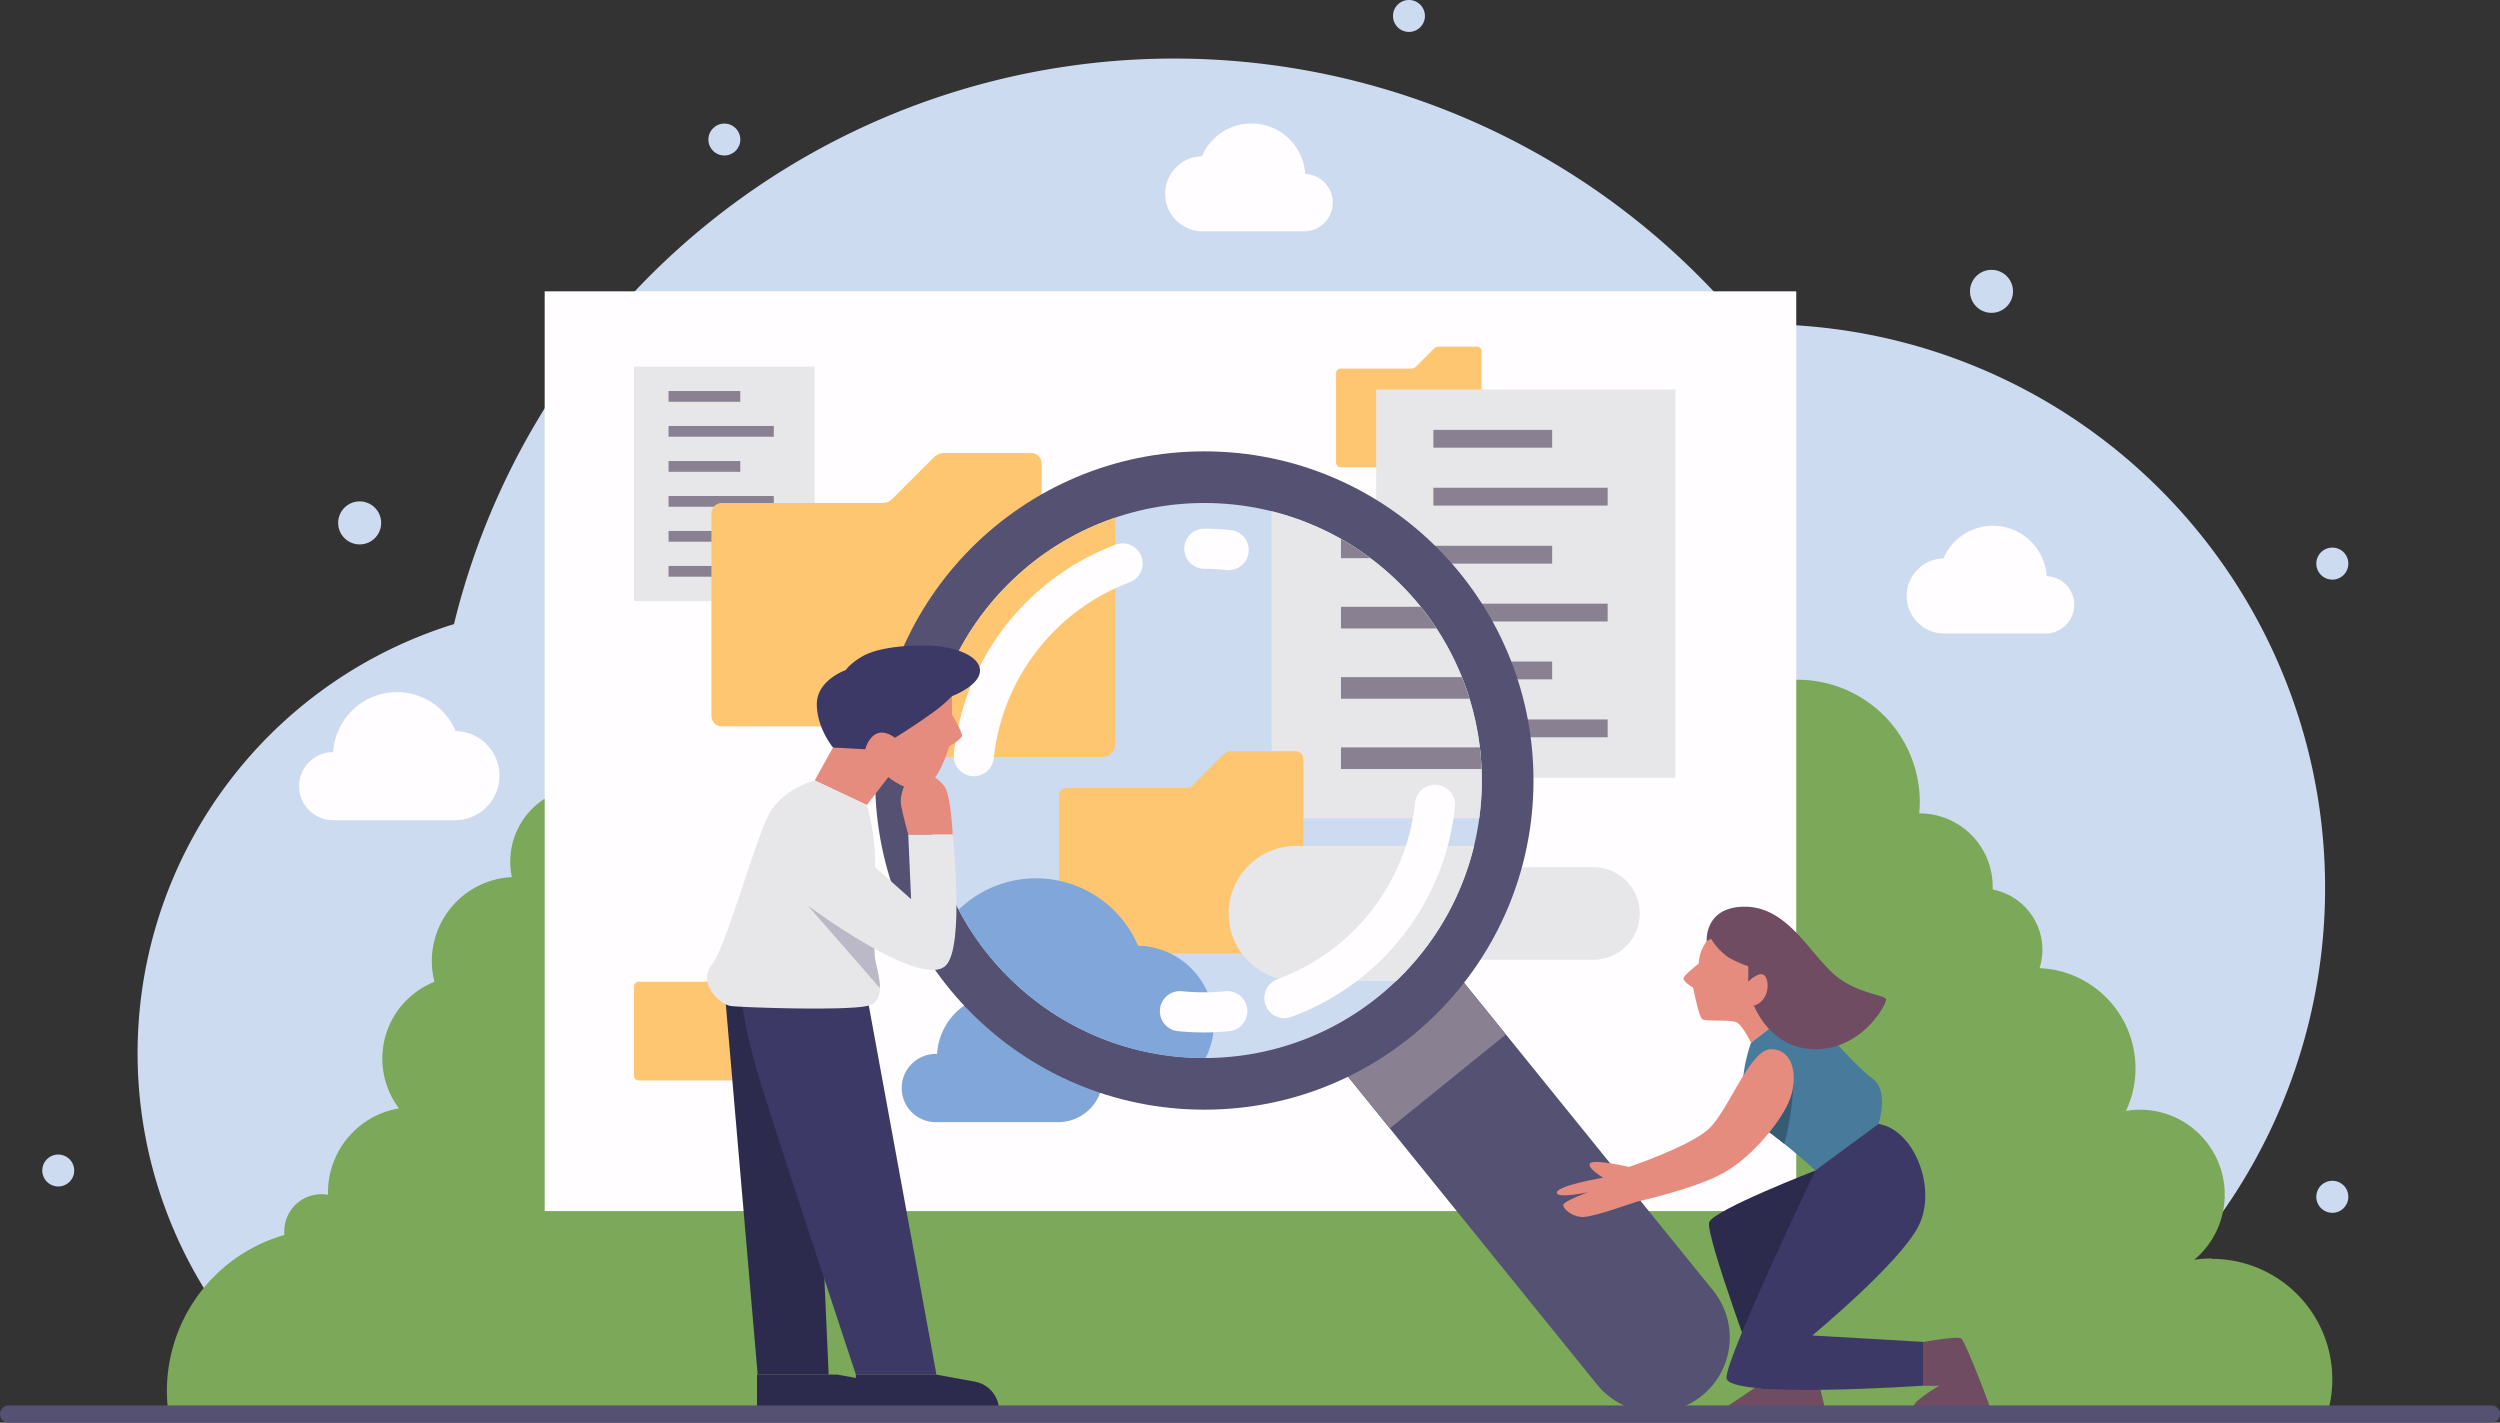 <svg xmlns="http://www.w3.org/2000/svg" xmlns:xlink="http://www.w3.org/1999/xlink" viewBox="0 0 581.03 330.65"><rect x="0" y="0" width="581.03" height="330.65" fill="#333333" stroke="none"/><defs><style>.cls-1,.cls-12,.cls-19{fill:none;}.cls-2{fill:#cddbf0;}.cls-3{fill:#7ba859;}.cls-4{fill:#6f4c61;}.cls-5{fill:#fffdff;}.cls-6{fill:#e7e6e9;}.cls-7{fill:#81a6d9;}.cls-8{fill:#ffc672;}.cls-9{fill:#898192;}.cls-10{fill:#545172;}.cls-11{clip-path:url(#clip-path);}.cls-12{stroke:#fffdff;stroke-width:9.33px;}.cls-12,.cls-19{stroke-linecap:round;stroke-miterlimit:10;}.cls-13{fill:#2d2b4d;}.cls-14{fill:#3c3966;}.cls-15{fill:#e58c7e;}.cls-16{fill:#bbb9c7;}.cls-17{fill:#477a9b;}.cls-18{fill:#355c74;}.cls-19{stroke:#545172;stroke-width:4px;}</style><clipPath id="clip-path" transform="translate(-84.49 -85.27)"><circle class="cls-1" cx="364.39" cy="266.67" r="64.5" transform="translate(-81.84 335.77) rotate(-45)"/></clipPath></defs><title>IRL</title><g id="OBJECTS"><path class="cls-2" d="M149.31,406.09H557.59a131,131,0,0,0-63.65-245.46c-1.45,0-2.89,0-4.33.08A172.3,172.3,0,0,0,190,230.32a104.4,104.4,0,0,0-40.67,175.77Z" transform="translate(-84.49 -85.27)"/><path class="cls-3" d="M598.56,377.75a27.54,27.54,0,0,0-4.09.3,19.74,19.74,0,0,0-12.66-34.88,20.06,20.06,0,0,0-3.21.29,23.3,23.3,0,0,0-20.09-33.18,14.09,14.09,0,0,0,.66-4.28,14.28,14.28,0,0,0-11.56-14c0-.23,0-.46,0-.69a17,17,0,0,0-17-17h-.07c.08-.89.13-1.79.13-2.7a28.42,28.42,0,0,0-39.76-26,39.48,39.48,0,0,0-54.65-7.32,63.46,63.46,0,0,0-114.89-13.88,61.14,61.14,0,0,0-99.64,43.81c-.42,0-.85-.07-1.28-.07a17.38,17.38,0,0,0-17.37,17.38,17.7,17.7,0,0,0,.37,3.59,19.56,19.56,0,0,0-18,24.34,19.21,19.21,0,0,0-8.23,29.41,19.8,19.8,0,0,0-16.5,19.51c0,.2,0,.39,0,.58a8.6,8.6,0,0,0-10.15,8.49,8.06,8.06,0,0,0,0,.85,37.69,37.69,0,0,0-26.95,41.28H625.46a28,28,0,0,0-26.9-35.74Z" transform="translate(-84.49 -85.27)"/><path class="cls-4" d="M493.86,406.81l-7.22,4.83c-.9.61-.4,1.85.75,1.85h21.46L506,401.65Z" transform="translate(-84.49 -85.27)"/><rect class="cls-5" x="126.59" y="67.71" width="290.88" height="213.76"/><path class="cls-6" d="M454.82,308.33h-44a10.76,10.76,0,0,1-10.76-10.76h0a10.76,10.76,0,0,1,10.76-10.76h44a10.76,10.76,0,0,1,10.76,10.76h0A10.76,10.76,0,0,1,454.82,308.33Z" transform="translate(-84.49 -85.27)"/><path class="cls-7" d="M330.83,325.32a14.89,14.89,0,0,0-28.56,4.9h0a7.93,7.93,0,1,0,0,15.85h28.16a10.38,10.38,0,0,0,.45-20.75Z" transform="translate(-84.49 -85.27)"/><path class="cls-8" d="M395,192.82V172a1.07,1.07,0,0,1,1.08-1.07h16.47a1.48,1.48,0,0,0,1-.43l4.25-4.25a1.46,1.46,0,0,1,1-.43h8.94a1.08,1.08,0,0,1,1.08,1.08v25.89a1.08,1.08,0,0,1-1.08,1.08H396.09A1.08,1.08,0,0,1,395,192.82Z" transform="translate(-84.49 -85.27)"/><rect class="cls-6" x="147.35" y="85.21" width="41.99" height="54.5"/><rect class="cls-9" x="155.38" y="90.88" width="16.67" height="2.5"/><rect class="cls-9" x="155.38" y="99" width="24.46" height="2.5"/><rect class="cls-9" x="155.38" y="107.15" width="16.67" height="2.5"/><rect class="cls-9" x="155.38" y="115.28" width="24.46" height="2.5"/><rect class="cls-9" x="155.38" y="123.4" width="16.67" height="2.5"/><rect class="cls-9" x="155.38" y="131.53" width="24.46" height="2.5"/><rect class="cls-6" x="319.84" y="90.53" width="69.53" height="90.24"/><rect class="cls-9" x="333.14" y="99.91" width="27.6" height="4.14"/><rect class="cls-9" x="333.14" y="113.36" width="40.5" height="4.14"/><rect class="cls-9" x="333.14" y="126.85" width="27.6" height="4.14"/><rect class="cls-9" x="333.14" y="140.3" width="40.5" height="4.14"/><rect class="cls-9" x="333.14" y="153.75" width="27.6" height="4.14"/><rect class="cls-9" x="333.14" y="167.21" width="40.5" height="4.14"/><path class="cls-8" d="M249.83,251.71v-47.1a2.43,2.43,0,0,1,2.43-2.44h37.32a3.31,3.31,0,0,0,2.34-1l9.62-9.62a3.35,3.35,0,0,1,2.35-1h20.25a2.43,2.43,0,0,1,2.44,2.43v58.67a2.44,2.44,0,0,1-2.44,2.44H252.26A2.43,2.43,0,0,1,249.83,251.71Z" transform="translate(-84.49 -85.27)"/><path class="cls-8" d="M231.84,335.3V314.51a1.07,1.07,0,0,1,1.07-1.07h16.47a1.5,1.5,0,0,0,1-.43l4.24-4.25a1.5,1.5,0,0,1,1-.43h8.94a1.07,1.07,0,0,1,1.07,1.08V335.3a1.07,1.07,0,0,1-1.07,1.08H232.91A1.07,1.07,0,0,1,231.84,335.3Z" transform="translate(-84.49 -85.27)"/><path class="cls-10" d="M480.05,409.63h0a17.33,17.33,0,0,1-24.38-2.58L380,313.53,407,291.73l75.67,93.52A17.34,17.34,0,0,1,480.05,409.63Z" transform="translate(-84.49 -85.27)"/><rect class="cls-9" x="389.9" y="297.76" width="34.66" height="43.75" transform="translate(-194.89 242.02) rotate(-38.98)"/><circle class="cls-10" cx="279.9" cy="181.4" r="76.5"/><circle class="cls-2" cx="364.39" cy="266.67" r="64.5" transform="translate(-166.33 250.5) rotate(-45)"/><g class="cls-11"><path class="cls-8" d="M249.83,258.24V200.65a3,3,0,0,1,3-3h45.61a4,4,0,0,0,2.87-1.18l11.76-11.76a4.05,4.05,0,0,1,2.86-1.19h24.76a3,3,0,0,1,3,3v71.72a3,3,0,0,1-3,3H252.81A3,3,0,0,1,249.83,258.24Z" transform="translate(-84.49 -85.27)"/><rect class="cls-6" x="295.52" y="80.59" width="84.43" height="109.58"/><rect class="cls-9" x="311.66" y="91.98" width="33.51" height="5.03"/><rect class="cls-9" x="311.66" y="108.32" width="49.18" height="5.03"/><rect class="cls-9" x="311.66" y="124.69" width="33.51" height="5.03"/><rect class="cls-9" x="311.66" y="141.03" width="49.18" height="5.03"/><rect class="cls-9" x="311.66" y="157.37" width="33.51" height="5.03"/><rect class="cls-9" x="311.66" y="173.7" width="49.18" height="5.03"/><path class="cls-8" d="M330.59,305.1V270.23a1.81,1.81,0,0,1,1.8-1.81H360a2.45,2.45,0,0,0,1.73-.72l7.12-7.12a2.47,2.47,0,0,1,1.74-.72h15a1.81,1.81,0,0,1,1.81,1.81V305.1a1.81,1.81,0,0,1-1.81,1.8H332.39A1.81,1.81,0,0,1,330.59,305.1Z" transform="translate(-84.49 -85.27)"/><path class="cls-7" d="M349,305.08a25.8,25.8,0,0,0-49.48,8.5h-.09a13.74,13.74,0,1,0,0,27.48h48.8a18,18,0,0,0,.77-36Z" transform="translate(-84.49 -85.27)"/><path class="cls-6" d="M449.88,313.27H385.74a15.7,15.7,0,0,1-15.7-15.7h0a15.7,15.7,0,0,1,15.7-15.69h64.14a15.7,15.7,0,0,1,15.7,15.69h0A15.7,15.7,0,0,1,449.88,313.27Z" transform="translate(-84.49 -85.27)"/></g><path class="cls-12" d="M364.39,212.8a54.07,54.07,0,0,1,5.65.31" transform="translate(-84.49 -85.27)"/><path class="cls-12" d="M310.82,261a53.89,53.89,0,0,1,34.57-44.77" transform="translate(-84.49 -85.27)"/><path class="cls-12" d="M369.72,320.28a54.58,54.58,0,0,1-11,0" transform="translate(-84.49 -85.27)"/><path class="cls-12" d="M418,272.32A53.85,53.85,0,0,1,383,317.23" transform="translate(-84.49 -85.27)"/><path class="cls-13" d="M506.41,357.31s-23.61,9.15-24.67,12S494.08,408,494.08,408h9.5l-8.05-27.24,21.55-12.26Z" transform="translate(-84.49 -85.27)"/><path class="cls-14" d="M506.41,357.31s-20.67,43.17-20.67,48.17,45.84,1.83,45.84,1.83V397.15l-25.9-1.5s20.4-16.84,24.73-25.5-1-22.34-9.33-23.67S506.41,357.31,506.41,357.31Z" transform="translate(-84.49 -85.27)"/><path class="cls-15" d="M295.58,279.24s-1.25-4.5-1.67-6.83,1.08-6.59,3.25-7.5,5.67,1.25,7,3.41,1.75,10.92,1.75,10.92Z" transform="translate(-84.49 -85.27)"/><path class="cls-13" d="M260.43,404.74v8.42h33.29a6.89,6.89,0,0,0-5.65-6.78l-9-1.64Z" transform="translate(-84.49 -85.27)"/><polygon class="cls-13" points="168.34 229.39 176.09 319.47 192.59 319.47 188.59 229.39 168.34 229.39"/><path class="cls-14" d="M286,316.74l16.13,88H283.41s-19.67-59.33-23-70.67a131.15,131.15,0,0,1-4.33-21.66Z" transform="translate(-84.49 -85.27)"/><path class="cls-15" d="M273.83,266.66l11.75-21.13,20.16-1v6.75s2.34,4.09,2.34,4.92-3,2.55-3,2.55-2.27,8.28-6,9.62-8.13-2.5-8.13-2.5l-5,6.5Z" transform="translate(-84.49 -85.27)"/><path class="cls-14" d="M292.49,256.74s4.59-2.83,8.17-5.42a34.62,34.62,0,0,0,5.08-4.25s6.25-2.33,6.5-5.75-5.5-5.83-12-6-12.33.75-15.33,2.5-3.83,3.17-3.83,3.17-6.75,2.33-6.75,7.92S278.09,259,278.09,259l7.49.41S287.24,252.91,292.49,256.74Z" transform="translate(-84.49 -85.27)"/><path class="cls-6" d="M286,272.41a56.93,56.93,0,0,1,1.79,10.33c.34,5.17-.33,21.67,0,24.83s3.42,10.34-1.79,11.5-29.37.34-31.71,0-7.83-5.16-4.33-9.66,10.17-29.67,13.5-35.34,10.42-7.41,10.42-7.41Z" transform="translate(-84.49 -85.27)"/><path class="cls-16" d="M272.24,295.74,289,314.92c0-2.53-1-5.57-1.21-7.35-.09-.92-.11-3-.08-5.55Z" transform="translate(-84.49 -85.27)"/><path class="cls-13" d="M283.41,404.74v8.42H316.7a6.89,6.89,0,0,0-5.65-6.78l-9-1.64Z" transform="translate(-84.49 -85.27)"/><path class="cls-6" d="M277.08,277.24l19.16,17-.66-15h10.33s2.8,26-1.58,30.41c-5.75,5.76-32.09-13.91-32.09-13.91Z" transform="translate(-84.49 -85.27)"/><path class="cls-15" d="M491.45,327.61l6.75-5.25-2-14.88L482,302.86a13.19,13.19,0,0,0-2.12,3.45,9.69,9.69,0,0,0-.59,2.92s-3.25,2.5-3.5,3.33,2.21,2.25,2.21,2.25,1.29,6.75,2.13,7.34,6.58,0,8,.75S491.45,327.61,491.45,327.61Z" transform="translate(-84.49 -85.27)"/><path class="cls-17" d="M509.41,325.65s6.5,7.5,10.33,10.33,1.34,10.5,1.34,10.5l-14.67,10.83a131.71,131.71,0,0,0-13.67-11c-6.5-4.33-1.29-18.7-1.29-18.7l6.75-5.25Z" transform="translate(-84.49 -85.27)"/><path class="cls-18" d="M493.54,346.86c1.93,1.33,3.87,2.81,5.65,4.25a64.64,64.64,0,0,0,2.09-13.62l-7.74,9.37Z" transform="translate(-84.49 -85.27)"/><path class="cls-4" d="M492.08,318.86s3.75,10.37,14.5,10.25,16.25-10.25,16.25-11.5-7.21-1.2-12.75-6.5S499.45,296,490,296s-8.85,8-8.85,8l1-.57a14.8,14.8,0,0,0,3.91,4.25,25.3,25.3,0,0,0,4.75,2.16v3.59s2.75-2.84,3.92-1.25.74,6.06-2.92,6.9" transform="translate(-84.49 -85.27)"/><path class="cls-4" d="M531.58,397.15s7.87-1.42,8.75-.79,6.62,15.5,7,17-18.88,1.37-18.88,1.37a5.78,5.78,0,0,1,1.63-3.87,37.53,37.53,0,0,1,5.1-3.51l-3.6,0Z" transform="translate(-84.49 -85.27)"/><path class="cls-15" d="M463.08,356.48s-8-1.87-9-.87,3,3.37,3,3.37-10.38,1.75-10.75,3.38,7.25,0,7.25,0-5.5,2-5.75,2.87,2.12,3,4.75,2.88,12.12-3.5,12.12-3.5,13.63-3,20.38-6.75,13.75-12.38,15.5-17.38.81-11.22-4.38-11.37-10.09,15-15.11,19S463.08,356.48,463.08,356.48Z" transform="translate(-84.49 -85.27)"/><path class="cls-5" d="M190.41,255.18a14.85,14.85,0,0,0-28.49,4.89h0a7.91,7.91,0,0,0,0,15.82H190a10.35,10.35,0,0,0,.45-20.7Z" transform="translate(-84.49 -85.27)"/><path class="cls-5" d="M536.16,215.05a12.52,12.52,0,0,1,24,4.12h0a6.67,6.67,0,0,1,0,13.33H536.54a8.72,8.72,0,0,1-.38-17.44Z" transform="translate(-84.49 -85.27)"/><path class="cls-5" d="M363.83,121.59a12.51,12.51,0,0,1,24,4.11h0a6.67,6.67,0,0,1,0,13.33H364.2a8.72,8.72,0,0,1-.37-17.44Z" transform="translate(-84.49 -85.27)"/><line class="cls-19" x1="2" y1="328.65" x2="579.03" y2="328.65"/><circle class="cls-2" cx="168.35" cy="32.43" r="3.71"/><path class="cls-2" d="M630.27,216.26a3.72,3.72,0,1,1-3.72-3.72A3.71,3.71,0,0,1,630.27,216.26Z" transform="translate(-84.49 -85.27)"/><path class="cls-2" d="M415.66,89A3.71,3.71,0,1,1,412,85.27,3.71,3.71,0,0,1,415.66,89Z" transform="translate(-84.49 -85.27)"/><path class="cls-2" d="M101.74,357.31A3.71,3.71,0,1,1,98,353.6,3.72,3.72,0,0,1,101.74,357.31Z" transform="translate(-84.49 -85.27)"/><path class="cls-2" d="M630.27,363.41a3.72,3.72,0,1,1-3.72-3.71A3.71,3.71,0,0,1,630.27,363.41Z" transform="translate(-84.49 -85.27)"/><circle class="cls-2" cx="83.59" cy="121.53" r="5"/><circle class="cls-2" cx="462.85" cy="67.71" r="5"/></g></svg>
